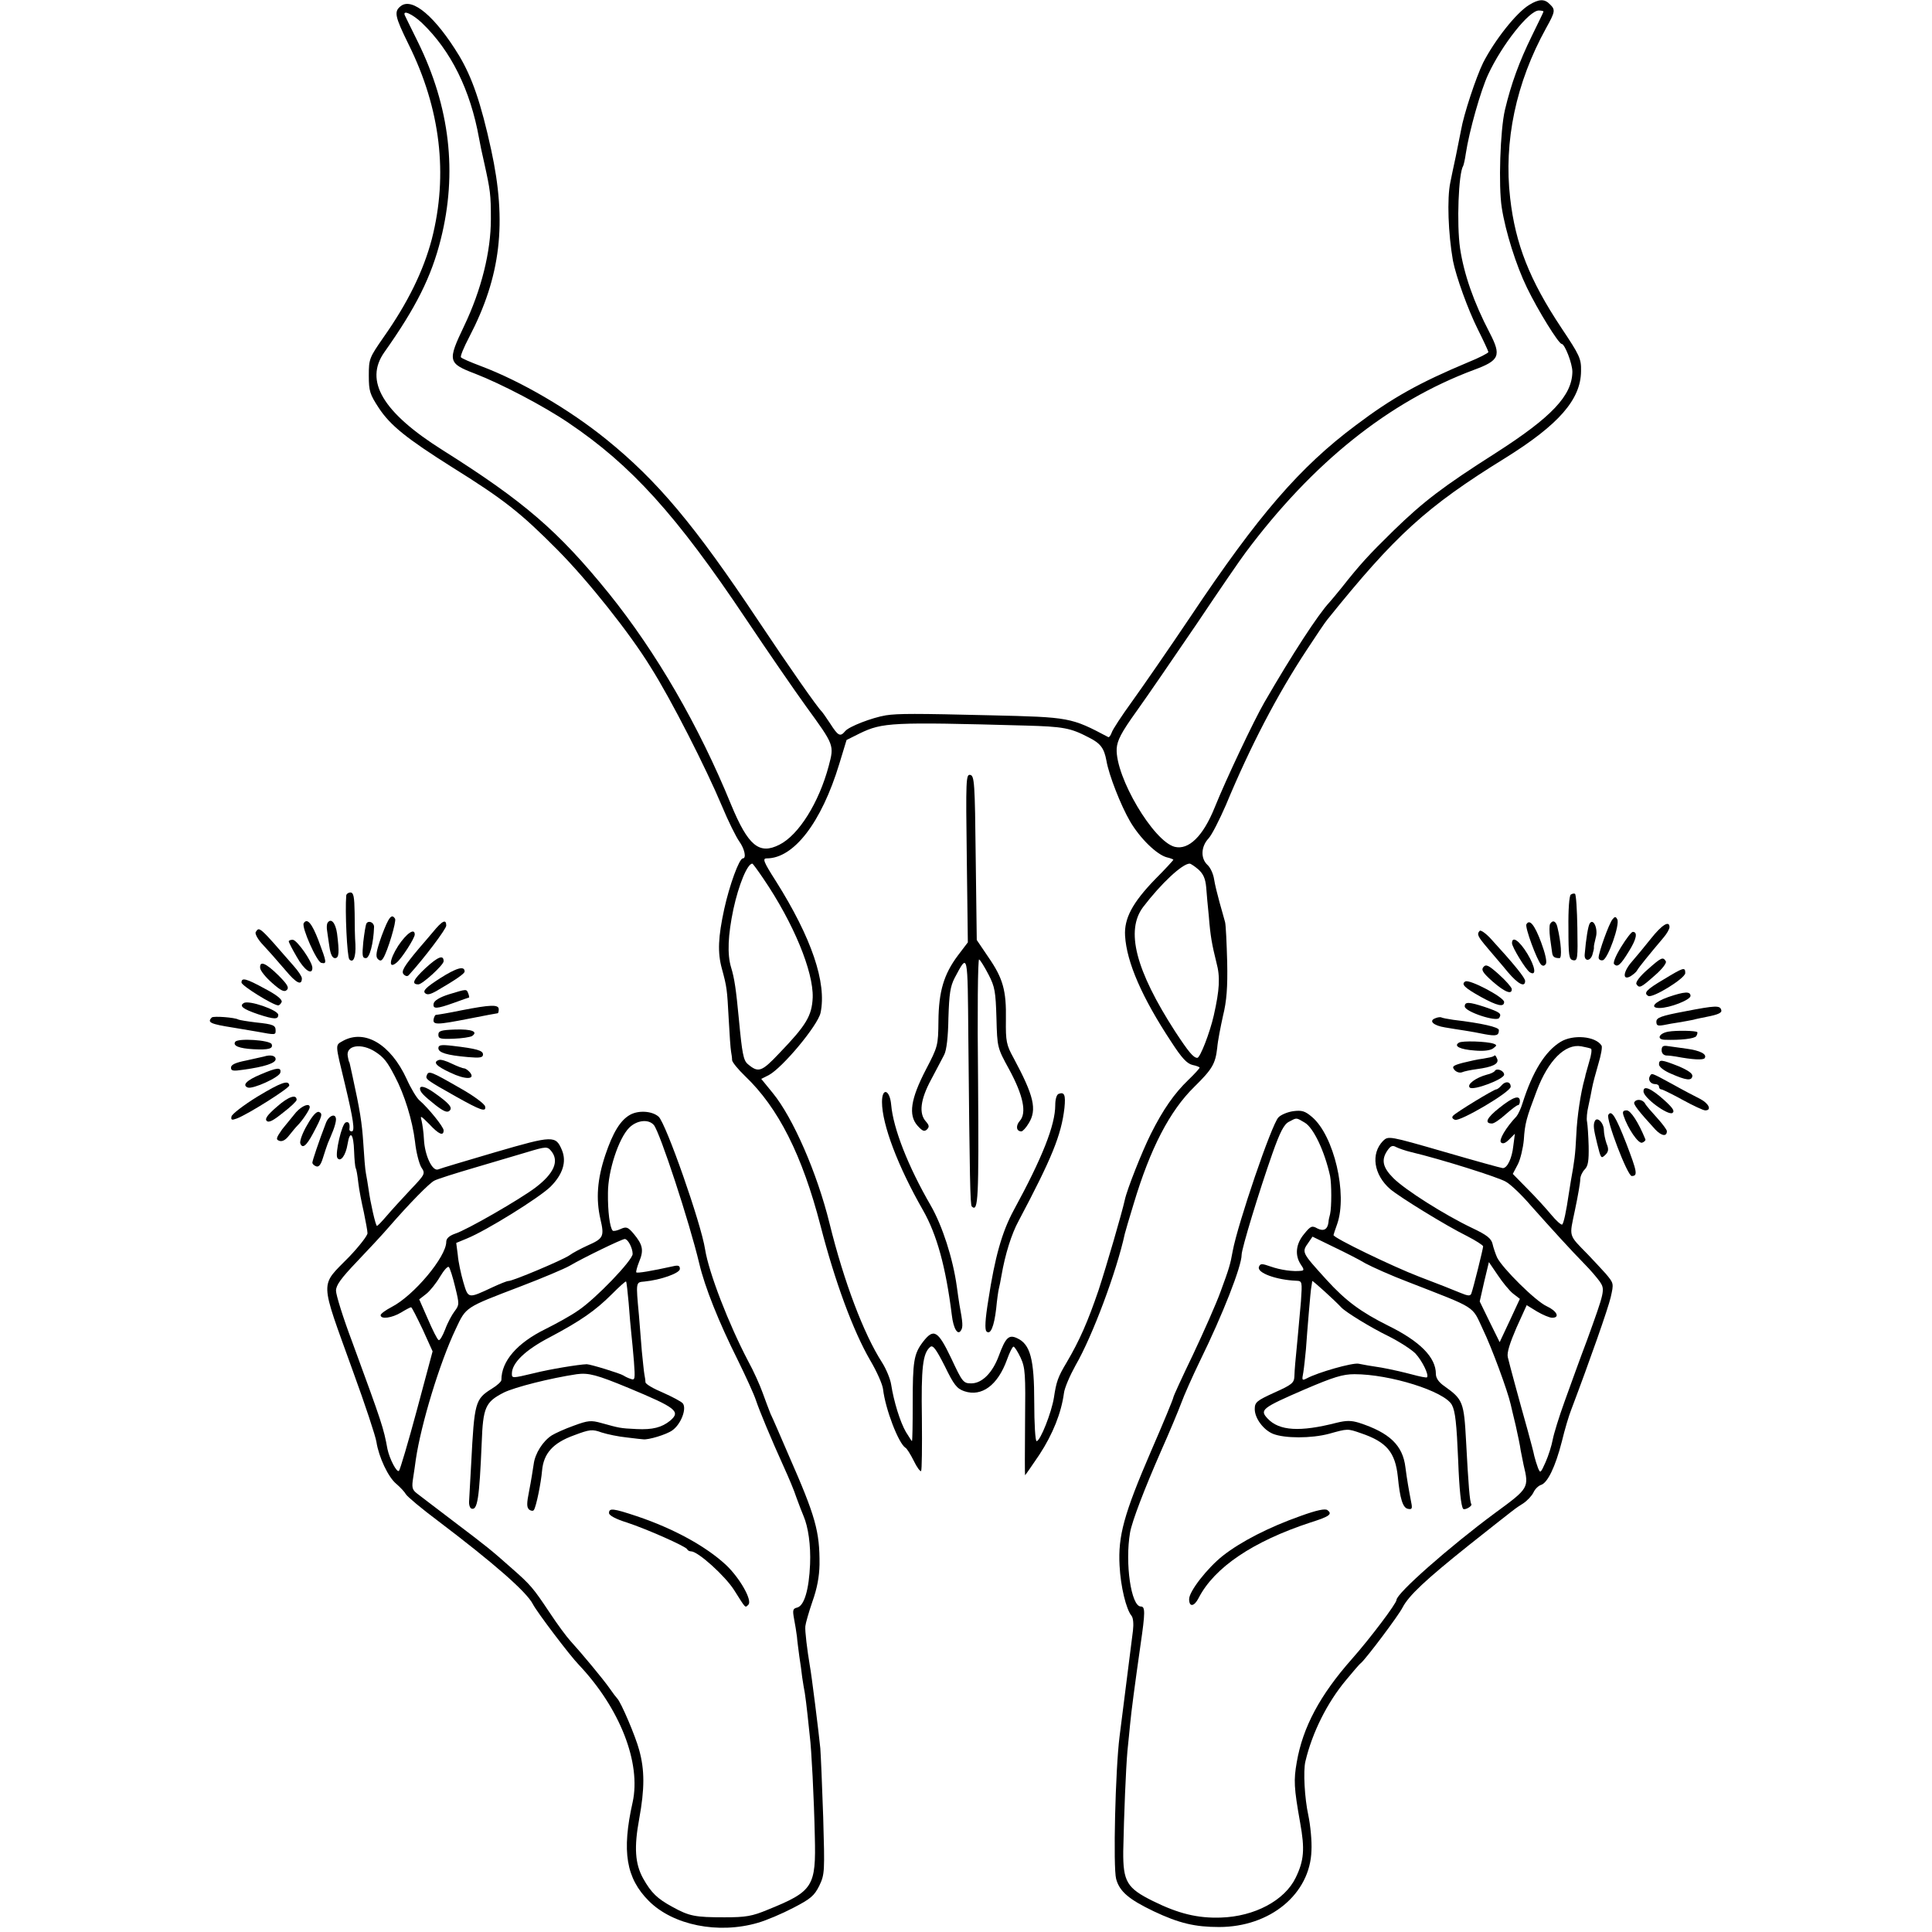 <?xml version="1.0" standalone="no"?>
<!DOCTYPE svg PUBLIC "-//W3C//DTD SVG 20010904//EN"
 "http://www.w3.org/TR/2001/REC-SVG-20010904/DTD/svg10.dtd">
<svg version="1.0" xmlns="http://www.w3.org/2000/svg"
 width="736pt" height="736pt" viewBox="0 0 736 736"
 preserveAspectRatio="xMidYMid meet">
<g transform="translate(0,736) scale(0.1,-0.1)"
fill="#000000" stroke="none">
<path d="M5825 7341 c-49 -30 -131 -134 -175 -220 -27 -55 -74 -197 -84 -256
-3 -16 -12 -61 -20 -100 -8 -38 -18 -83 -21 -100 -13 -62 -8 -195 10 -298 12
-61 57 -186 95 -262 22 -44 40 -83 40 -86 0 -4 -35 -22 -77 -39 -186 -78 -289
-135 -428 -240 -213 -159 -372 -343 -629 -728 -84 -125 -185 -271 -224 -325
-39 -54 -74 -107 -77 -118 -4 -11 -10 -19 -13 -17 -142 75 -146 76 -447 83
-287 7 -354 7 -400 0 -54 -9 -141 -43 -155 -60 -19 -23 -27 -19 -57 28 -15 23
-30 44 -33 47 -16 15 -123 168 -241 345 -243 365 -384 533 -579 691 -142 115
-326 222 -477 279 -40 15 -75 30 -77 34 -3 4 11 38 31 76 121 232 145 436 84
715 -39 179 -73 276 -122 358 -90 148 -178 223 -222 189 -27 -21 -23 -39 30
-147 121 -244 151 -495 88 -741 -32 -121 -91 -242 -184 -374 -54 -78 -56 -82
-56 -146 0 -59 4 -71 38 -123 44 -67 107 -117 278 -225 199 -124 262 -174 403
-316 115 -116 274 -315 355 -447 78 -123 210 -383 271 -528 24 -58 54 -118 66
-135 21 -29 28 -65 14 -65 -14 0 -51 -102 -71 -193 -23 -106 -26 -165 -9 -227
19 -70 20 -78 26 -191 3 -58 7 -114 9 -125 2 -10 4 -25 4 -33 1 -8 23 -35 49
-60 127 -121 218 -301 288 -571 55 -213 124 -400 189 -512 25 -42 47 -92 49
-110 9 -77 59 -206 85 -223 6 -3 20 -26 32 -50 12 -25 25 -42 28 -39 3 3 4 93
3 200 -3 194 3 249 32 273 10 8 22 -8 55 -73 35 -72 46 -86 75 -96 66 -22 127
23 162 120 10 28 21 50 25 50 4 0 16 -19 27 -42 18 -39 19 -62 17 -246 -1
-111 -1 -202 0 -202 1 0 26 36 55 79 51 78 83 159 93 233 2 20 23 68 44 106
65 112 157 359 188 502 2 8 17 60 34 115 63 210 137 353 231 445 68 67 80 87
87 148 2 26 13 81 22 122 14 56 18 109 16 205 -2 72 -5 140 -8 152 -3 12 -13
46 -21 75 -8 29 -18 69 -21 89 -3 20 -14 44 -25 54 -27 25 -25 70 4 101 13 14
42 72 66 127 94 226 196 421 308 591 36 55 71 107 78 115 259 322 377 430 678
616 204 127 288 223 289 331 1 48 -5 60 -75 165 -121 182 -175 319 -195 494
-25 216 22 440 137 648 35 63 36 70 14 91 -20 21 -42 20 -79 -3z m55 -25 c0
-2 -20 -43 -44 -92 -48 -98 -79 -182 -103 -283 -18 -77 -25 -290 -12 -372 14
-91 55 -221 96 -305 42 -87 121 -214 132 -214 12 0 41 -75 41 -106 -1 -91 -79
-173 -291 -309 -201 -128 -276 -185 -391 -297 -93 -91 -127 -128 -198 -218
-19 -24 -40 -48 -45 -54 -44 -47 -142 -198 -248 -381 -40 -69 -147 -295 -190
-402 -44 -109 -99 -162 -152 -149 -81 21 -226 266 -221 374 2 31 17 61 76 143
41 57 144 208 230 334 85 127 168 248 185 270 256 343 546 575 870 696 98 36
105 54 60 141 -61 117 -98 223 -113 323 -13 91 -6 285 12 313 2 4 7 25 10 47
13 86 57 241 85 301 53 114 156 244 193 244 10 0 18 -2 18 -4z m-4273 -43
c111 -106 185 -256 218 -440 3 -18 12 -61 20 -95 23 -104 25 -119 25 -213 0
-123 -36 -269 -102 -407 -64 -134 -62 -142 43 -182 98 -38 261 -123 355 -187
239 -161 411 -351 677 -749 83 -124 185 -272 227 -330 109 -150 108 -148 87
-228 -37 -139 -114 -263 -188 -300 -77 -39 -119 -4 -184 153 -123 301 -284
579 -466 805 -193 238 -323 350 -634 546 -227 143 -298 263 -221 372 121 171
179 287 215 430 64 254 35 504 -87 752 -26 52 -48 98 -50 102 -9 22 30 4 65
-29z m2298 -2677 c146 -4 173 -9 242 -45 46 -23 59 -41 68 -89 9 -54 55 -171
90 -231 38 -65 102 -127 140 -137 14 -3 25 -8 25 -9 0 -2 -31 -36 -70 -75 -86
-89 -118 -149 -114 -215 6 -101 65 -236 176 -404 40 -62 60 -83 81 -88 15 -3
27 -8 27 -10 0 -3 -19 -24 -43 -47 -53 -51 -96 -112 -143 -206 -33 -66 -91
-212 -99 -251 -11 -50 -69 -249 -100 -344 -41 -120 -72 -191 -122 -276 -33
-55 -39 -73 -48 -133 -9 -57 -52 -166 -66 -166 -5 0 -9 66 -9 148 0 165 -15
221 -65 244 -32 15 -44 3 -70 -67 -24 -65 -64 -105 -105 -105 -30 0 -34 5 -76
95 -51 107 -67 116 -108 63 -35 -46 -39 -74 -39 -235 0 -79 -1 -143 -3 -143
-1 0 -11 16 -23 35 -22 38 -46 116 -56 180 -3 21 -19 60 -35 85 -70 109 -145
307 -200 530 -47 191 -139 402 -216 496 l-44 54 28 14 c52 27 188 190 198 238
24 114 -34 285 -170 501 -48 75 -52 87 -35 87 103 0 208 136 276 359 l28 92
50 25 c87 42 121 44 630 30z m-997 -583 c115 -169 191 -354 188 -453 -3 -70
-25 -106 -127 -212 -68 -72 -80 -76 -121 -41 -16 14 -21 41 -33 168 -11 116
-17 158 -30 200 -15 50 -12 122 9 222 20 92 53 173 72 173 2 0 21 -26 42 -57z
m1657 35 c19 -17 27 -35 30 -68 2 -25 6 -74 10 -110 6 -77 12 -108 29 -177 15
-55 12 -103 -10 -201 -15 -66 -52 -162 -63 -162 -15 1 -32 21 -84 100 -151
234 -190 385 -122 475 68 89 149 165 177 165 4 0 19 -10 33 -22z"/>
<path d="M3683 4091 l4 -321 -38 -50 c-53 -71 -73 -136 -74 -250 -1 -93 -2
-97 -48 -185 -58 -112 -67 -173 -32 -213 19 -21 26 -24 36 -15 10 10 9 16 -4
31 -27 30 -21 83 20 159 20 37 42 80 50 95 9 17 15 69 16 140 3 92 7 120 24
153 51 95 49 103 52 -236 5 -530 7 -628 13 -635 25 -24 27 29 24 477 -3 258
-1 467 4 464 5 -3 21 -29 36 -58 24 -46 27 -65 30 -165 3 -113 3 -113 49 -197
53 -98 67 -165 40 -195 -16 -18 -14 -40 6 -40 5 0 18 14 28 31 32 52 20 104
-58 249 -27 49 -30 63 -29 145 2 112 -11 158 -67 239 l-44 65 -4 313 c-3 287
-5 313 -21 316 -16 3 -17 -17 -13 -317z"/>
<path d="M3360 3162 c0 -86 61 -246 156 -412 53 -93 87 -216 110 -400 6 -52
23 -79 35 -58 8 12 7 29 -6 98 -2 14 -7 45 -10 69 -15 108 -55 231 -99 308
-87 150 -143 294 -151 384 -5 58 -35 68 -35 11z"/>
<path d="M4033 3193 c-8 -3 -13 -21 -13 -43 0 -76 -49 -200 -158 -400 -45 -83
-72 -179 -97 -343 -12 -73 -14 -112 -7 -119 15 -15 29 18 37 87 3 33 8 67 10
75 2 8 7 31 10 50 14 81 38 159 66 210 125 236 162 325 174 429 5 50 0 62 -22
54z"/>
<path d="M1319 3948 c-5 -55 3 -234 12 -243 15 -15 25 8 23 57 -2 24 -3 78 -3
121 -1 61 -4 77 -16 77 -8 0 -16 -6 -16 -12z"/>
<path d="M5984 3952 c-6 -4 -10 -58 -9 -127 0 -107 2 -120 18 -123 17 -3 18 6
16 123 -1 69 -5 128 -9 130 -3 2 -10 1 -16 -3z"/>
<path d="M1454 3795 c-21 -59 -24 -79 -15 -88 9 -9 14 -8 21 3 17 27 51 141
45 150 -13 21 -24 7 -51 -65z"/>
<path d="M6143 3858 c-13 -15 -53 -126 -53 -146 0 -7 7 -12 16 -10 19 4 66
136 55 156 -6 11 -9 11 -18 0z"/>
<path d="M1157 3843 c-9 -15 50 -148 67 -151 22 -5 21 1 -11 86 -25 65 -43 86
-56 65z"/>
<path d="M1247 3843 c-2 -5 -3 -17 -1 -28 1 -11 6 -39 9 -62 4 -28 11 -43 21
-43 16 0 17 22 8 94 -6 42 -24 61 -37 39z"/>
<path d="M1396 3842 c-3 -5 -8 -36 -12 -70 -5 -53 -4 -62 10 -62 14 0 29 57
31 119 0 17 -21 26 -29 13z"/>
<path d="M1649 3809 c-19 -22 -42 -50 -53 -62 -57 -68 -69 -88 -58 -99 8 -8
15 -8 20 -2 59 65 142 175 142 188 0 26 -15 19 -51 -25z"/>
<path d="M5815 3839 c-7 -10 40 -137 56 -154 7 -6 13 -5 18 3 5 8 -3 42 -18
82 -25 67 -44 90 -56 69z"/>
<path d="M5905 3840 c-3 -6 -3 -29 0 -53 3 -23 7 -49 8 -57 2 -15 9 -20 28
-20 10 0 6 61 -8 118 -5 23 -18 29 -28 12z"/>
<path d="M6056 3842 c-6 -10 -14 -57 -19 -117 -3 -27 20 -29 29 -3 4 13 7 26
6 29 -1 4 3 20 7 37 10 33 -9 76 -23 54z"/>
<path d="M6289 3784 c-24 -30 -56 -69 -71 -86 -34 -38 -39 -74 -8 -58 10 6 23
16 27 24 7 12 45 59 100 124 13 15 23 33 23 40 0 27 -29 9 -71 -44z"/>
<path d="M974 3809 c-3 -6 7 -25 22 -42 37 -40 40 -44 93 -105 40 -48 61 -58
61 -29 0 7 -14 28 -31 47 -133 153 -131 151 -145 129z"/>
<path d="M5637 3814 c-12 -13 -8 -21 31 -67 20 -24 55 -64 76 -90 39 -46 66
-60 66 -34 0 12 -43 65 -130 160 -19 21 -39 35 -43 31z"/>
<path d="M1517 3757 c-34 -53 -38 -91 -6 -64 19 15 69 93 69 107 0 26 -31 5
-63 -43z"/>
<path d="M6176 3753 c-21 -34 -32 -61 -27 -66 13 -13 24 -4 57 50 28 45 34 73
14 73 -5 0 -25 -26 -44 -57z"/>
<path d="M1100 3774 c0 -4 14 -31 31 -60 28 -50 59 -71 59 -41 0 23 -59 107
-75 107 -8 0 -15 -3 -15 -6z"/>
<path d="M5760 3767 c0 -15 53 -102 68 -111 26 -16 21 20 -9 70 -31 51 -59 70
-59 41z"/>
<path d="M1621 3672 c-47 -44 -55 -62 -27 -62 15 0 96 74 96 88 0 26 -21 18
-69 -26z"/>
<path d="M6276 3666 c-29 -25 -46 -48 -42 -55 11 -17 17 -14 70 33 29 25 46
48 42 54 -11 18 -17 15 -70 -32z"/>
<path d="M991 3673 c0 -10 21 -36 45 -57 34 -30 47 -37 57 -27 9 9 1 22 -33
56 -48 47 -71 56 -69 28z"/>
<path d="M5651 3676 c-9 -11 -2 -22 35 -55 47 -41 75 -52 73 -28 -1 6 -22 31
-49 55 -39 35 -49 40 -59 28z"/>
<path d="M1676 3633 c-51 -33 -66 -47 -57 -56 8 -8 19 -6 44 8 74 43 107 66
107 74 0 23 -31 14 -94 -26z"/>
<path d="M6338 3629 c-66 -39 -78 -52 -59 -63 16 -10 141 67 141 87 0 24 -6
22 -82 -24z"/>
<path d="M920 3617 c0 -12 121 -87 140 -87 4 0 10 6 13 13 3 9 -19 27 -63 50
-73 40 -90 44 -90 24z"/>
<path d="M5582 3621 c-17 -10 -3 -24 60 -59 62 -34 88 -40 88 -19 0 18 -133
88 -148 78z"/>
<path d="M1710 3572 c-35 -11 -56 -24 -58 -35 -4 -22 11 -21 78 3 30 11 56 20
57 20 1 0 0 7 -3 15 -7 18 -5 18 -74 -3z"/>
<path d="M6356 3562 c-54 -19 -73 -42 -34 -42 39 0 118 31 118 46 0 18 -22 17
-84 -4z"/>
<path d="M929 3539 c-19 -11 -4 -23 55 -43 61 -20 76 -20 76 -2 0 18 -112 57
-131 45z"/>
<path d="M5580 3526 c0 -20 121 -60 131 -44 11 17 3 22 -55 42 -61 20 -76 20
-76 2z"/>
<path d="M1757 3511 c-48 -10 -91 -17 -95 -17 -4 1 -8 -7 -10 -16 -4 -23 11
-23 138 2 56 11 103 20 106 20 2 0 4 7 4 15 0 19 -30 18 -143 -4z"/>
<path d="M6418 3507 c-91 -17 -108 -24 -108 -39 0 -15 5 -17 28 -13 15 3 41 8
57 10 17 3 41 7 55 10 14 4 36 8 50 11 47 9 61 16 57 27 -5 17 -21 17 -139 -6z"/>
<path d="M807 3484 c-19 -19 -6 -25 83 -39 19 -3 59 -10 89 -15 70 -13 71 -13
71 4 0 20 -8 24 -75 31 -33 4 -63 9 -67 11 -13 8 -94 14 -101 8z"/>
<path d="M5468 3481 c-27 -10 -7 -28 37 -35 22 -4 56 -9 75 -12 19 -3 54 -9
77 -14 44 -8 53 -5 53 16 0 11 -64 26 -174 39 -21 3 -41 7 -45 9 -3 2 -14 1
-23 -3z"/>
<path d="M1670 3418 c0 -15 8 -17 58 -15 31 1 63 6 70 10 25 17 -1 27 -64 25
-54 -2 -64 -5 -64 -20z"/>
<path d="M6356 3430 c-36 -6 -47 -30 -14 -31 60 -2 114 4 120 14 4 6 5 13 4
15 -6 6 -81 7 -110 2z"/>
<path d="M1307 3395 c-31 -18 -31 -7 7 -165 32 -134 39 -180 26 -180 -6 0 -9
3 -9 8 3 20 -2 31 -14 26 -15 -5 -41 -119 -32 -135 12 -18 32 9 39 52 9 56 23
41 25 -27 1 -31 4 -60 6 -64 3 -4 7 -29 10 -56 3 -27 13 -77 21 -112 7 -35 14
-71 14 -80 0 -9 -31 -49 -69 -89 -114 -117 -115 -79 14 -438 46 -126 86 -247
89 -268 9 -58 45 -135 76 -160 15 -13 31 -30 36 -39 5 -9 61 -56 124 -103 211
-160 336 -269 360 -316 16 -31 141 -196 175 -231 157 -166 238 -374 205 -524
-42 -187 -25 -289 62 -376 92 -92 264 -127 415 -83 32 9 93 35 135 57 66 34
80 46 99 84 21 44 21 53 15 262 -4 119 -9 237 -11 262 -5 53 -34 286 -40 315
-10 60 -19 132 -17 150 1 11 13 53 27 94 18 50 26 95 27 140 1 127 -15 184
-117 416 -31 72 -62 144 -70 160 -7 17 -20 53 -30 80 -10 28 -34 82 -55 120
-74 141 -150 337 -164 426 -15 98 -149 480 -177 505 -25 22 -77 25 -109 7 -37
-21 -65 -67 -94 -153 -31 -93 -36 -167 -19 -243 16 -68 12 -75 -49 -102 -24
-11 -55 -27 -70 -38 -29 -19 -214 -97 -231 -97 -6 0 -33 -11 -61 -24 -94 -44
-92 -44 -111 20 -9 31 -19 77 -21 103 l-6 46 41 17 c74 30 275 155 318 197 47
47 62 95 44 139 -24 57 -33 57 -253 -7 -112 -33 -210 -62 -219 -66 -22 -8 -51
53 -54 115 -1 26 -6 58 -9 71 -6 21 -3 19 29 -13 37 -40 55 -47 55 -24 0 13
-58 85 -93 115 -10 9 -32 45 -48 81 -61 132 -159 190 -242 145z m123 -42 c32
-21 45 -37 74 -93 37 -70 67 -167 77 -249 4 -40 16 -85 24 -98 16 -24 15 -26
-42 -86 -32 -34 -73 -79 -90 -99 -18 -21 -34 -38 -37 -38 -5 0 -25 88 -32 140
-3 19 -7 46 -10 60 -3 14 -7 66 -10 115 -5 78 -13 127 -41 255 -11 51 -12 55
-13 55 -1 0 -3 9 -5 20 -9 43 51 53 105 18z m1061 -279 c23 -28 135 -368 173
-528 21 -89 74 -222 146 -366 31 -63 63 -133 70 -155 13 -39 56 -143 109 -260
15 -33 36 -82 45 -110 10 -27 22 -59 27 -70 18 -42 28 -111 25 -184 -4 -96
-22 -158 -49 -165 -17 -4 -18 -10 -12 -43 4 -21 9 -51 11 -68 1 -16 6 -50 9
-75 4 -25 9 -61 11 -80 3 -19 7 -46 10 -60 2 -14 7 -50 10 -80 3 -30 7 -68 9
-85 6 -45 16 -234 19 -380 5 -192 -6 -210 -179 -280 -60 -25 -84 -29 -165 -29
-112 0 -134 4 -199 40 -57 31 -80 53 -111 108 -31 56 -35 119 -15 227 21 115
21 186 0 262 -14 53 -70 184 -84 197 -3 3 -17 21 -30 40 -24 34 -101 127 -149
180 -13 14 -48 61 -77 105 -64 96 -73 107 -146 171 -79 70 -90 79 -222 179
-65 50 -128 97 -139 106 -18 14 -20 23 -14 60 4 24 8 55 10 69 20 135 91 369
152 497 40 85 34 81 246 162 84 32 169 68 188 79 49 29 199 102 210 102 12 0
30 -34 30 -57 0 -24 -141 -171 -207 -215 -28 -20 -85 -51 -125 -71 -108 -53
-168 -122 -168 -194 0 -6 -16 -21 -36 -33 -64 -40 -67 -51 -79 -285 -4 -66 -7
-131 -8 -144 -1 -13 3 -26 9 -28 23 -8 30 39 39 250 5 136 14 156 84 192 43
21 178 55 278 70 45 6 76 -2 199 -53 180 -75 198 -89 157 -124 -32 -26 -67
-35 -128 -32 -64 3 -65 4 -134 23 -39 11 -51 10 -105 -10 -34 -12 -71 -29 -84
-37 -34 -22 -64 -69 -69 -110 -3 -20 -10 -65 -17 -100 -10 -50 -10 -64 0 -73
7 -5 15 -6 18 -1 9 14 27 103 31 150 6 65 41 105 121 134 61 23 70 24 106 11
22 -7 65 -16 96 -19 32 -4 59 -7 62 -7 19 -3 89 18 111 34 33 23 56 83 40 103
-6 7 -40 25 -76 41 -36 15 -65 32 -66 39 0 6 -2 19 -4 29 -2 10 -6 51 -10 90
-3 40 -8 101 -11 137 -12 129 -12 125 21 128 62 6 135 32 135 48 0 13 -6 15
-27 10 -82 -18 -135 -27 -139 -23 -2 2 3 21 11 41 18 43 14 64 -21 106 -22 26
-28 28 -50 18 -13 -6 -27 -9 -30 -6 -11 12 -19 74 -18 144 0 84 41 208 81 248
29 29 74 34 94 10z m-391 -99 c31 -38 11 -85 -60 -139 -58 -44 -262 -162 -307
-176 -22 -8 -33 -18 -33 -31 0 -57 -124 -205 -208 -248 -23 -12 -42 -26 -42
-31 0 -17 43 -11 78 10 18 11 35 20 38 20 3 0 22 -38 44 -84 l38 -84 -60 -224
c-33 -123 -64 -227 -68 -231 -8 -9 -36 45 -44 83 -15 81 -19 94 -135 410 -34
90 -61 177 -61 193 0 21 19 47 79 110 43 45 98 104 122 132 80 92 154 167 173
177 10 6 80 28 155 50 75 22 163 48 196 58 76 23 80 23 95 5z m-366 -518 c16
-65 16 -68 -2 -92 -10 -13 -27 -44 -36 -69 -10 -26 -21 -44 -25 -41 -5 2 -23
38 -41 80 l-33 75 27 21 c14 11 38 41 52 65 15 25 30 42 34 37 4 -4 15 -38 24
-76z m661 -62 c3 -44 8 -96 10 -115 2 -19 7 -68 10 -107 5 -67 4 -72 -12 -66
-10 3 -22 9 -28 13 -12 8 -126 43 -140 43 -30 -1 -141 -19 -200 -34 -84 -20
-85 -20 -85 -2 0 41 51 90 143 138 119 63 175 102 238 165 28 28 52 50 54 48
2 -2 6 -39 10 -83z"/>
<path d="M2320 1596 c0 -9 26 -23 68 -36 76 -25 225 -91 230 -102 2 -5 9 -8
15 -8 26 0 130 -94 164 -148 45 -71 41 -68 54 -55 16 16 -33 102 -85 151 -76
71 -200 139 -340 186 -90 30 -106 32 -106 12z"/>
<path d="M5945 3391 c-59 -36 -107 -114 -145 -234 -6 -20 -17 -43 -23 -50 -40
-42 -68 -90 -59 -99 7 -7 17 -3 31 11 l22 22 -6 -46 c-5 -48 -23 -85 -40 -85
-5 0 -106 28 -223 62 -211 61 -213 61 -233 42 -48 -49 -36 -129 27 -184 37
-31 212 -139 293 -179 33 -17 61 -35 61 -39 0 -9 -37 -158 -45 -180 -4 -10
-13 -9 -42 3 -21 9 -92 37 -158 62 -99 38 -325 147 -325 158 0 1 6 20 14 42
40 114 -12 337 -96 408 -27 23 -39 26 -71 22 -22 -3 -48 -14 -57 -24 -26 -27
-155 -406 -174 -509 -9 -51 -14 -67 -46 -154 -17 -47 -65 -155 -105 -240 -41
-85 -75 -159 -75 -163 0 -5 -38 -97 -85 -205 -104 -241 -126 -324 -120 -436 4
-80 25 -167 46 -192 6 -8 8 -31 5 -56 -5 -38 -37 -291 -51 -403 -16 -126 -25
-499 -13 -543 13 -48 49 -78 143 -123 97 -46 158 -60 249 -60 195 0 347 126
352 291 2 36 -4 97 -12 135 -14 64 -20 169 -11 205 26 110 83 224 155 310 25
30 50 60 57 65 22 20 143 181 158 211 24 46 87 105 252 237 187 148 175 139
208 160 15 10 33 29 39 42 6 13 19 25 28 28 25 7 55 68 80 166 11 46 27 99 35
119 73 193 141 387 151 430 12 53 12 53 -19 90 -18 20 -48 52 -67 72 -77 79
-72 65 -50 171 11 52 20 104 20 116 0 12 8 29 17 38 13 13 16 33 15 89 -1 39
-4 81 -6 92 -3 12 0 39 5 60 5 22 11 53 14 69 3 17 14 58 24 92 10 33 16 65
12 70 -23 36 -109 43 -156 14z m116 -26 c4 -3 1 -25 -7 -50 -7 -25 -13 -47
-14 -50 0 -3 -2 -10 -4 -17 -14 -50 -28 -140 -31 -210 -4 -80 -7 -100 -21
-178 -3 -19 -7 -42 -8 -50 -9 -62 -19 -111 -25 -115 -4 -2 -23 15 -42 38 -19
23 -59 67 -90 98 l-56 57 19 36 c10 19 20 62 23 93 4 64 10 84 49 187 44 117
109 181 170 170 16 -3 33 -7 37 -9z m-1090 -282 c33 -20 75 -108 96 -203 6
-31 6 -118 0 -145 -3 -11 -6 -24 -6 -30 -3 -28 -18 -37 -42 -25 -21 12 -26 10
-51 -21 -32 -38 -36 -82 -12 -117 12 -17 12 -22 2 -23 -32 -4 -80 3 -117 16
-34 12 -40 12 -45 -1 -9 -23 67 -50 142 -53 23 -1 23 -3 18 -78 -4 -43 -9
-103 -12 -133 -10 -102 -12 -125 -13 -153 -1 -25 -9 -32 -76 -62 -68 -31 -75
-37 -75 -63 0 -35 33 -79 69 -94 44 -18 147 -18 214 0 72 20 70 20 122 2 97
-33 130 -72 140 -165 8 -84 19 -120 39 -123 15 -3 17 1 12 25 -9 47 -16 86
-22 133 -10 84 -60 132 -177 170 -30 9 -48 9 -85 0 -140 -36 -219 -31 -263 16
-31 33 -23 40 141 111 110 47 145 58 190 58 135 0 343 -65 371 -117 13 -24 18
-71 24 -213 4 -108 11 -174 19 -183 7 -6 36 11 31 18 -6 10 -11 70 -20 240 -8
149 -12 159 -82 209 -22 15 -33 31 -33 47 0 63 -60 124 -182 184 -104 52 -161
94 -234 174 -96 106 -96 105 -69 143 l15 22 80 -39 c44 -21 99 -49 122 -63 24
-13 97 -46 163 -71 264 -103 241 -88 284 -180 33 -68 94 -233 106 -286 2 -8
10 -44 19 -80 8 -36 17 -78 19 -95 3 -16 8 -41 11 -55 21 -88 21 -89 -109
-184 -173 -128 -375 -306 -375 -331 0 -13 -100 -146 -170 -225 -122 -138 -187
-260 -210 -393 -12 -69 -11 -96 13 -231 18 -100 15 -143 -17 -209 -42 -87
-157 -148 -285 -152 -89 -3 -162 15 -259 63 -99 49 -114 74 -113 190 3 145 10
313 16 382 4 36 8 81 10 100 5 53 18 150 40 305 18 123 18 145 1 145 -37 0
-61 165 -41 282 8 44 54 164 117 308 33 74 68 158 78 185 10 28 42 100 71 160
87 177 159 361 159 405 0 23 66 240 117 385 30 85 45 113 64 122 30 16 26 16
60 -4z m405 -112 c114 -27 333 -96 361 -113 18 -10 61 -51 95 -91 82 -92 153
-170 204 -222 23 -23 49 -54 59 -68 20 -30 18 -37 -49 -222 -27 -71 -65 -177
-86 -235 -21 -58 -41 -123 -45 -145 -4 -22 -16 -60 -27 -85 -19 -42 -20 -44
-29 -22 -5 13 -11 33 -14 45 -2 12 -14 56 -25 97 -36 128 -70 254 -76 280 -4
17 8 54 33 112 l39 86 39 -24 c22 -13 48 -24 58 -24 31 0 18 26 -21 44 -42 19
-169 145 -189 186 -6 14 -14 37 -17 51 -5 21 -21 34 -78 61 -105 50 -255 145
-300 190 -41 41 -47 70 -22 106 12 17 19 20 33 12 10 -5 36 -14 57 -19z m388
-539 l26 -20 -38 -82 -39 -83 -38 77 -38 78 17 75 18 75 34 -50 c18 -27 44
-59 58 -70z m-654 -53 c17 -18 113 -77 179 -109 42 -21 88 -51 103 -66 26 -28
53 -83 44 -91 -2 -2 -28 3 -57 11 -30 8 -82 20 -116 26 -35 5 -74 12 -88 15
-24 4 -154 -33 -197 -56 -18 -9 -19 -8 -13 23 3 18 7 58 10 88 2 30 7 93 11
140 4 47 8 92 10 100 1 8 3 17 3 20 1 3 85 -73 111 -101z"/>
<path d="M4955 1585 c-119 -42 -227 -97 -297 -152 -59 -47 -128 -135 -128
-165 0 -31 19 -29 36 4 60 117 207 216 426 288 73 23 85 32 65 47 -8 7 -41 0
-102 -22z"/>
<path d="M896 3391 c-10 -15 15 -25 69 -28 59 -3 76 2 70 19 -6 16 -130 24
-139 9z"/>
<path d="M5558 3388 c-22 -13 4 -26 60 -30 33 -3 59 0 70 8 15 11 15 13 2 18
-26 9 -120 12 -132 4z"/>
<path d="M1670 3367 c0 -17 32 -27 113 -34 46 -4 57 -2 57 10 0 15 -23 22
-117 33 -43 5 -53 3 -53 -9z"/>
<path d="M6330 3359 c0 -11 7 -19 18 -20 9 0 26 -2 37 -4 63 -12 104 -14 109
-6 10 15 -17 29 -69 36 -27 4 -60 8 -72 10 -17 3 -23 -1 -23 -16z"/>
<path d="M1005 3335 c-5 -1 -36 -8 -67 -15 -41 -8 -58 -16 -58 -27 0 -13 8
-14 48 -8 80 11 122 25 122 40 0 14 -20 18 -45 10z"/>
<path d="M5689 3336 c-2 -2 -20 -6 -39 -9 -19 -2 -54 -10 -78 -16 -37 -10 -42
-14 -31 -27 7 -8 19 -12 28 -9 9 4 34 9 56 12 61 8 85 20 79 38 -7 16 -8 17
-15 11z"/>
<path d="M1672 3322 c-24 -8 -11 -23 43 -48 58 -28 98 -27 75 1 -7 8 -17 15
-22 15 -5 0 -26 8 -47 18 -20 10 -42 17 -49 14z"/>
<path d="M6320 3305 c0 -9 19 -24 45 -35 59 -26 79 -28 82 -10 2 10 -15 22
-52 38 -66 26 -75 27 -75 7z"/>
<path d="M993 3267 c-53 -22 -72 -41 -49 -50 19 -7 121 39 124 57 4 21 -12 20
-75 -7z"/>
<path d="M5695 3281 c-2 -5 -17 -12 -31 -15 -41 -11 -77 -37 -65 -49 13 -13
131 32 131 49 0 15 -27 26 -35 15z"/>
<path d="M1626 3264 c-6 -15 -3 -17 112 -82 93 -52 115 -60 110 -37 -1 9 -44
41 -94 69 -113 65 -121 68 -128 50z"/>
<path d="M6285 3260 c-8 -14 3 -30 21 -30 8 0 14 -4 14 -10 0 -5 4 -10 9 -10
4 0 41 -18 81 -40 40 -22 79 -40 86 -40 26 0 14 26 -18 43 -18 9 -66 34 -107
57 -83 45 -78 43 -86 30z"/>
<path d="M980 3182 c-52 -32 -96 -66 -98 -75 -3 -14 1 -15 20 -8 43 16 201
116 200 126 -2 22 -31 12 -122 -43z"/>
<path d="M5720 3225 c-7 -8 -16 -15 -20 -15 -9 0 -149 -85 -164 -100 -6 -6 -4
-12 7 -16 20 -7 212 106 212 126 0 20 -20 23 -35 5z"/>
<path d="M1600 3213 c0 -13 14 -27 58 -62 32 -25 46 -31 55 -22 12 12 -2 28
-60 69 -31 22 -53 28 -53 15z"/>
<path d="M6261 3202 c0 -24 93 -92 110 -82 10 7 2 19 -31 49 -50 45 -80 58
-79 33z"/>
<path d="M1055 3144 c-36 -31 -47 -46 -39 -54 8 -8 25 1 62 31 29 22 52 44 52
49 0 23 -31 13 -75 -26z"/>
<path d="M5711 3139 c-48 -38 -57 -59 -27 -59 8 0 31 16 52 35 22 19 42 35 47
35 4 0 7 7 7 15 0 25 -25 17 -79 -26z"/>
<path d="M6226 3161 c-5 -7 16 -34 80 -104 24 -25 44 -28 44 -6 0 5 -17 28
-37 50 -21 23 -42 47 -46 55 -9 16 -33 19 -41 5z"/>
<path d="M1128 3123 c-13 -16 -37 -45 -53 -65 -23 -33 -25 -39 -11 -44 11 -4
24 3 37 20 11 14 26 32 33 39 18 18 46 60 46 69 0 17 -28 7 -52 -19z"/>
<path d="M1170 3074 c-18 -30 -29 -62 -26 -70 8 -21 23 -10 49 39 35 66 37 75
22 81 -9 3 -25 -14 -45 -50z"/>
<path d="M6185 3110 c16 -49 57 -109 71 -103 8 3 14 9 12 13 -26 64 -56 110
-71 110 -14 0 -17 -5 -12 -20z"/>
<path d="M6127 3113 c-10 -16 73 -233 89 -233 24 0 21 15 -21 125 -40 102 -56
128 -68 108z"/>
<path d="M1242 3083 c-27 -70 -52 -145 -52 -152 0 -5 6 -11 14 -14 10 -4 18 5
26 31 6 20 15 46 19 57 5 11 14 33 20 48 6 15 11 34 11 42 0 26 -27 16 -38
-12z"/>
<path d="M6075 3088 c-6 -14 -4 -30 9 -83 15 -60 15 -60 32 -44 12 12 13 22 4
43 -5 15 -10 38 -10 50 0 29 -27 55 -35 34z"/>
</g>
</svg>
